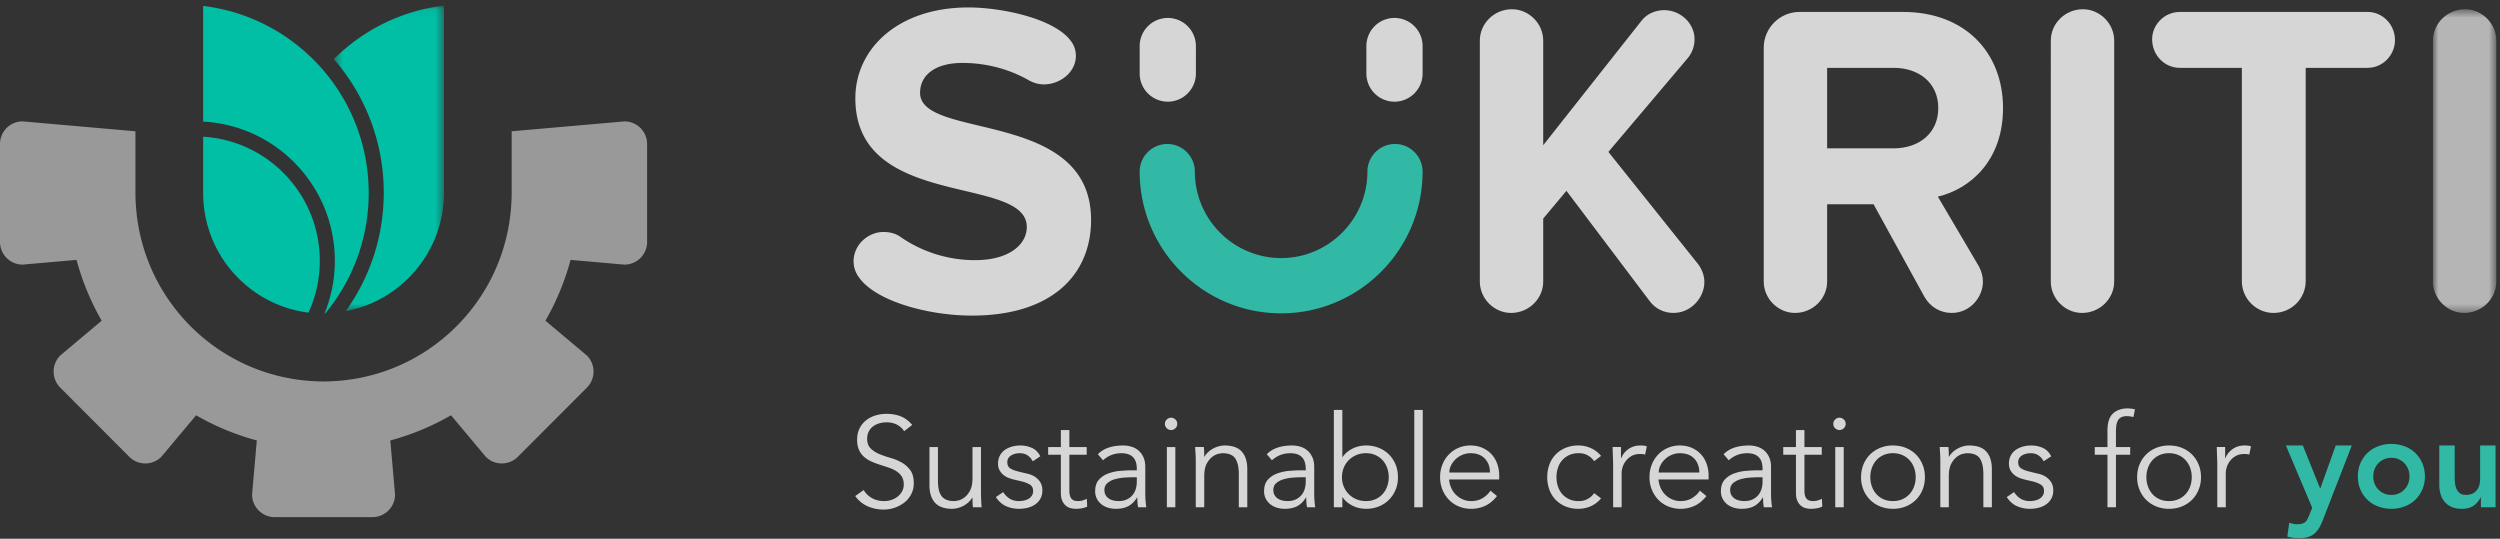 <svg xmlns="http://www.w3.org/2000/svg" xmlns:xlink="http://www.w3.org/1999/xlink" width="297" height="64" viewBox="0 0 297 64">
    <rect x="0" y="0" width="297" height="64" fill="#333333" stroke="none"/>
    <defs>
        <path id="a" d="M.435.068h13.08v36.304H.435z"/>
        <path id="c" d="M.854.503h7.53V36.58H.854z"/>
    </defs>
    <g fill="none" fill-rule="evenodd">
        <path fill="#FFF" d="M74.194 14.421l-13.407 1.175v7.331c0 .355-.012.704-.028 1.053-.006.13-.015.26-.024.39a22.833 22.833 0 0 1-.101 1.13 26.412 26.412 0 0 1-.146 1.065c-.016.1-.035.195-.051.292a22.418 22.418 0 0 1-1.94 5.945c-.388.79-.821 1.55-1.296 2.282-.034.051-.066.104-.099.156a32.756 32.756 0 0 1-.558.805c-.137.19-.277.378-.42.563l-.161.206c-.149.186-.299.372-.452.553-.044.053-.09.104-.135.159-.73.848-1.52 1.64-2.367 2.37-.053.045-.104.091-.159.137a22.991 22.991 0 0 1-2.124 1.594l-.152.097c-.732.474-1.492.91-2.279 1.299a22.353 22.353 0 0 1-5.934 1.943c-.098.017-.194.037-.294.051-.191.033-.387.06-.58.087-.161.022-.321.043-.482.06a18.95 18.95 0 0 1-1.127.1c-.131.01-.26.02-.388.026-.35.016-.699.028-1.052.028-.353 0-.701-.012-1.05-.028-.13-.006-.26-.016-.39-.025a17.893 17.893 0 0 1-1.125-.1 17.24 17.24 0 0 1-.483-.06c-.194-.029-.388-.055-.582-.088-.097-.014-.194-.034-.291-.051a22.131 22.131 0 0 1-8.213-3.242l-.154-.097a22.5 22.5 0 0 1-.594-.411 23.127 23.127 0 0 1-.77-.569c-.07-.055-.14-.109-.208-.164-.187-.147-.37-.297-.553-.45l-.157-.137a22.356 22.356 0 0 1-2.368-2.37c-.044-.055-.09-.106-.136-.16a27.174 27.174 0 0 1-.449-.552l-.163-.206a32.89 32.89 0 0 1-.42-.563l-.149-.21c-.138-.198-.276-.395-.409-.595l-.098-.156a22.171 22.171 0 0 1-2.388-4.927 22.236 22.236 0 0 1-.847-3.3c-.017-.097-.037-.193-.051-.293-.034-.193-.06-.389-.087-.582a25.48 25.48 0 0 1-.113-.98c-.02-.21-.036-.42-.047-.631-.01-.131-.02-.26-.027-.39-.016-.35-.026-.699-.026-1.054v-7.33L2.68 14.42A2.69 2.69 0 0 0 0 17.108V28.75a2.692 2.692 0 0 0 2.68 2.687l6.413-.563a30.273 30.273 0 0 0 2.987 7.223L7.15 42.242a2.7 2.7 0 0 0 0 3.8l8.217 8.233a2.686 2.686 0 0 0 3.792 0l4.14-4.94a30.07 30.07 0 0 0 7.21 2.991l-.562 6.424a2.692 2.692 0 0 0 2.682 2.686h11.62a2.692 2.692 0 0 0 2.683-2.686l-.562-6.424a30.07 30.07 0 0 0 7.21-2.992l4.138 4.94a2.688 2.688 0 0 0 3.793 0l8.218-8.232a2.7 2.7 0 0 0 0-3.8l-4.932-4.145a30.273 30.273 0 0 0 2.988-7.223l6.41.563a2.693 2.693 0 0 0 2.682-2.687V17.108a2.69 2.69 0 0 0-2.682-2.687" opacity=".5"/>
        <g transform="translate(39.228 .595)">
            <mask id="b" fill="#fff">
                <use xlink:href="#a"/>
            </mask>
            <path fill="#00BFA5" d="M.435 6.428A24.104 24.104 0 0 1 6.362 22.29a24.08 24.08 0 0 1-4.523 14.082c6.644-1.238 11.676-7.07 11.676-14.082V.068a22.274 22.274 0 0 0-13.08 6.36" mask="url(#b)"/>
        </g>
        <path fill="#00BFA5" d="M24.136 16.242v6.686c0 7.307 5.46 13.331 12.516 14.212a14.74 14.74 0 0 0 1.34-6.152c0-7.86-6.127-14.283-13.856-14.746"/>
        <path fill="#00BFA5" d="M24.136.706v13.74c8.718.466 15.643 7.693 15.643 16.542 0 2.217-.438 4.332-1.227 6.266l.07-.001a22.308 22.308 0 0 0 5.18-14.325c0-11.454-8.59-20.894-19.666-22.222"/>
        <path fill="#32B9A5" d="M165.725 17.106a3.284 3.284 0 0 0-3.277 3.284c0 5.66-4.598 10.268-10.25 10.268s-10.25-4.608-10.25-10.268c0-1.81-1.471-3.284-3.277-3.284a3.284 3.284 0 0 0-3.278 3.284c0 9.282 7.538 16.834 16.805 16.834s16.804-7.552 16.804-16.834c0-1.81-1.47-3.284-3.277-3.284"/>
        <path fill="#FFF" d="M198.82 37.176c-1.114 0-2.174-.48-2.863-1.437l-9.865-13.07-2.758 3.296v7.491c0 2.02-1.698 3.72-3.82 3.72-2.014 0-3.71-1.7-3.71-3.72V4.818c0-2.02 1.696-3.72 3.816-3.72 2.016 0 3.714 1.7 3.714 3.72V17.25l11.667-14.772c.638-.85 1.698-1.275 2.705-1.275 1.91 0 3.607 1.541 3.607 3.455 0 .796-.265 1.593-.796 2.23l-9.44 11.159 10.66 13.334c.479.64.742 1.383.742 2.127 0 1.86-1.591 3.667-3.658 3.667M217.063 8.059v9.564h7.903c3.023 0 5.302-1.806 5.302-4.783 0-2.974-2.279-4.781-5.302-4.781h-7.903zm13.153 15.302l4.88 8.289c.316.583.477 1.222.477 1.805 0 1.808-1.485 3.721-3.713 3.721-1.326 0-2.545-.692-3.236-1.913l-6.046-10.999h-5.515v9.191c0 2.02-1.697 3.721-3.818 3.721-2.016 0-3.713-1.701-3.713-3.72V5.667c0-2.339 1.91-4.25 4.244-4.25h12.303c7.372 0 11.88 4.833 11.88 11.422 0 6.27-3.924 9.617-7.743 10.521zM247.346 37.176c-2.014 0-3.71-1.7-3.71-3.72V4.818c0-2.02 1.696-3.72 3.816-3.72 2.016 0 3.714 1.7 3.714 3.72v28.638c0 2.02-1.698 3.72-3.82 3.72M281.29 8.059h-7.374v25.343c0 2.073-1.697 3.774-3.817 3.774-2.07 0-3.767-1.701-3.767-3.774V8.06h-7.372c-1.802 0-3.287-1.488-3.287-3.401 0-1.753 1.485-3.24 3.287-3.24h22.33c1.75 0 3.234 1.487 3.234 3.347 0 1.806-1.485 3.294-3.234 3.294" opacity=".8"/>
        <g transform="translate(288.178 .595)">
            <mask id="d" fill="#fff">
                <use xlink:href="#c"/>
            </mask>
            <path fill="#FFF" d="M4.566 36.58c-2.015 0-3.712-1.7-3.712-3.719V4.222C.854 2.203 2.55.503 4.67.503c2.016 0 3.714 1.7 3.714 3.72V32.86c0 2.02-1.698 3.72-3.819 3.72" mask="url(#d)" opacity=".8"/>
        </g>
        <path fill="#FFF" d="M115.459 37.493c-5.145 0-11.508-1.7-13.47-4.622a3.182 3.182 0 0 1-.585-1.806c0-2.019 1.752-3.507 3.553-3.507.69 0 1.433.16 2.017.584a15.514 15.514 0 0 0 8.857 2.763c4.136 0 6.152-1.912 6.152-3.931 0-6.27-20.367-1.967-20.367-15.302 0-5.897 5.092-10.787 13.42-10.787 4.03 0 10.183 1.33 12.144 3.932.425.532.635 1.168.635 1.808 0 2.018-1.961 3.4-3.764 3.4-.636 0-1.273-.16-1.91-.533-2.439-1.38-5.197-2.017-7.796-2.017-3.235 0-5.04 1.434-5.04 3.558 0 5.633 20.314 1.86 20.314 15.09 0 6.483-4.613 11.37-14.16 11.37M138.733 12.08c1.842 0 3.34-1.502 3.34-3.346V5.477a3.347 3.347 0 0 0-3.34-3.346 3.346 3.346 0 0 0-3.34 3.346v3.257a3.345 3.345 0 0 0 3.34 3.345M165.666 2.13a3.345 3.345 0 0 0-3.34 3.346v3.257a3.346 3.346 0 0 0 3.34 3.346c1.842 0 3.339-1.5 3.339-3.346V5.476a3.345 3.345 0 0 0-3.34-3.345M107.413 51.226c-.478-.704-1.175-1.054-2.091-1.054a3.17 3.17 0 0 0-.84.113 2.307 2.307 0 0 0-.74.354c-.22.157-.395.362-.526.61a1.85 1.85 0 0 0-.198.879c0 .489.137.87.412 1.14.274.27.616.492 1.021.666.408.172.853.328 1.337.465s.928.321 1.335.55c.407.23.748.534 1.022.911.276.376.411.891.411 1.542 0 .49-.102.931-.313 1.325-.207.391-.482.72-.823.985a4.003 4.003 0 0 1-2.419.825c-.661 0-1.29-.125-1.885-.374-.594-.25-1.1-.66-1.518-1.232l1.007-.717c.233.398.557.716.974.956.417.24.908.36 1.475.36.274 0 .549-.045.822-.132.275-.087.52-.213.738-.381.218-.168.399-.376.54-.62.142-.245.213-.525.213-.84 0-.377-.08-.69-.235-.941a2.07 2.07 0 0 0-.627-.628 3.982 3.982 0 0 0-.886-.42c-.33-.111-.67-.223-1.022-.335-.35-.112-.693-.239-1.022-.383a3.585 3.585 0 0 1-.887-.542 2.437 2.437 0 0 1-.624-.827c-.158-.33-.237-.746-.237-1.244 0-.522.1-.975.297-1.361.198-.388.465-.71.794-.965.33-.253.704-.442 1.122-.564a4.535 4.535 0 0 1 1.282-.184c.61 0 1.164.097 1.664.29.499.194.96.534 1.388 1.023l-.961.75zM115.578 60.263a7.688 7.688 0 0 1-.038-.575 24.276 24.276 0 0 1-.007-.571h-.031a2.296 2.296 0 0 1-.428.534 2.802 2.802 0 0 1-.58.42c-.214.118-.44.21-.679.275a2.64 2.64 0 0 1-.71.1c-.916 0-1.592-.242-2.03-.726-.436-.484-.656-1.175-.656-2.072v-4.54h1.008v3.96c0 .397.03.748.092 1.054.06.307.166.564.311.772.149.21.347.367.596.474.25.108.561.161.94.161.05 0 .192-.02.426-.062.234-.04.48-.153.74-.337.261-.183.492-.457.695-.825.203-.367.306-.876.306-1.527v-3.67h1.007v5.58a25.492 25.492 0 0 0 .076 1.575h-1.038zM122.69 54.804a1.897 1.897 0 0 0-.61-.704c-.255-.173-.565-.258-.931-.258-.174 0-.349.019-.526.06-.178.041-.34.105-.481.192a1.051 1.051 0 0 0-.344.328.884.884 0 0 0-.13.49c0 .336.117.58.352.733.234.153.585.285 1.052.397l1.024.245c.498.112.913.339 1.242.68.331.342.497.768.497 1.277 0 .388-.078.72-.237 1.002-.157.28-.366.51-.626.686-.259.18-.557.31-.892.392a4.348 4.348 0 0 1-1.022.122c-.55 0-1.062-.104-1.534-.313-.475-.21-.877-.569-1.214-1.078l.87-.597c.203.327.46.586.77.78.31.195.68.29 1.108.29.203 0 .406-.023.61-.068.203-.046.384-.117.543-.214.155-.097.283-.222.38-.374a.995.995 0 0 0 .144-.536c0-.357-.132-.614-.395-.772a3.506 3.506 0 0 0-.963-.374l-.976-.23a7.113 7.113 0 0 1-.496-.153 2.39 2.39 0 0 1-.612-.32 1.965 1.965 0 0 1-.51-.558c-.142-.231-.214-.513-.214-.85a2 2 0 0 1 .223-.963c.146-.274.344-.5.594-.673.25-.173.53-.302.847-.39.316-.086.641-.129.976-.129.499 0 .962.096 1.39.29.428.195.757.525.99.995l-.9.595zM129.1 54.024h-2.06v4.22c0 .265.023.482.075.651a.908.908 0 0 0 .214.389c.09.093.2.156.328.191.127.037.266.053.42.053.173 0 .35-.025.533-.075a2.63 2.63 0 0 0 .504-.2l.046.934c-.377.172-.83.259-1.359.259-.194 0-.394-.025-.603-.077a1.41 1.41 0 0 1-.572-.291 1.59 1.59 0 0 1-.427-.58c-.112-.245-.168-.566-.168-.962v-4.512h-1.51v-.916h1.51V51.09h1.009v2.018h2.06v.916zM134.533 56.7c-.256 0-.574.013-.955.038-.38.026-.748.087-1.098.184a2.404 2.404 0 0 0-.901.45c-.25.205-.375.485-.375.842 0 .234.05.436.145.604.097.167.227.306.392.413.161.107.342.183.54.229.2.045.399.069.603.069.367 0 .684-.062.953-.184.27-.122.496-.287.68-.497a2.01 2.01 0 0 0 .405-.733c.086-.28.13-.579.13-.894v-.522h-.52zm.519-.827v-.183c0-1.23-.61-1.848-1.832-1.848-.835 0-1.562.28-2.182.84l-.612-.718c.672-.694 1.68-1.04 3.023-1.04.346 0 .68.052.998.152.32.102.599.258.833.467.233.209.422.471.566.788.14.315.213.692.213 1.13v3.196a11.053 11.053 0 0 0 .122 1.606h-.978a6.335 6.335 0 0 1-.069-.566 8.284 8.284 0 0 1-.02-.597h-.033c-.294.48-.642.822-1.045 1.033-.402.21-.893.314-1.474.314-.314 0-.62-.045-.914-.131a2.343 2.343 0 0 1-.787-.397c-.228-.18-.411-.399-.548-.658a1.915 1.915 0 0 1-.207-.91c0-.58.151-1.037.45-1.369.3-.33.677-.577 1.129-.74a5.575 5.575 0 0 1 1.45-.307c.514-.04.986-.062 1.412-.062h.505zM138.623 60.262h1.007v-7.154h-1.007v7.154zm1.236-9.907c0 .213-.075.39-.23.527a.732.732 0 0 1-.504.208.728.728 0 0 1-.501-.208.674.674 0 0 1-.23-.527c0-.214.076-.39.23-.528a.733.733 0 0 1 .501-.206c.184 0 .353.07.505.206.154.137.23.314.23.528zM143.018 53.108c.021.193.033.384.039.573.004.188.007.378.007.573h.03c.113-.195.255-.373.429-.535.172-.164.366-.304.579-.421.213-.117.44-.21.68-.276.238-.066.474-.098.71-.098.915 0 1.592.241 2.03.726.435.484.656 1.175.656 2.07v4.542h-1.009v-3.96c0-.795-.138-1.403-.412-1.826-.275-.423-.783-.635-1.526-.635-.05 0-.194.02-.426.06-.235.042-.48.155-.741.338-.26.184-.491.458-.696.825-.201.366-.304.878-.304 1.529v3.669h-1.007V54.68c0-.193-.007-.438-.024-.734a30.527 30.527 0 0 0-.053-.84h1.038zM154.601 56.7c-.256 0-.573.013-.954.038-.38.026-.748.087-1.098.184a2.404 2.404 0 0 0-.902.45c-.25.205-.374.485-.374.842 0 .234.05.436.145.604.097.167.227.306.391.413.162.107.343.183.541.229.199.045.399.069.603.069.366 0 .684-.062.953-.184.27-.122.495-.287.68-.497a2.01 2.01 0 0 0 .405-.733c.085-.28.13-.579.13-.894v-.522h-.52zm.52-.827v-.183c0-1.23-.61-1.848-1.833-1.848-.835 0-1.561.28-2.182.84l-.611-.718c.672-.694 1.68-1.04 3.023-1.04.345 0 .679.052.998.152.32.102.598.258.832.467.234.209.422.471.566.788.141.315.213.692.213 1.13v3.196a11.053 11.053 0 0 0 .122 1.606h-.977a6.335 6.335 0 0 1-.07-.566 8.284 8.284 0 0 1-.02-.597h-.032c-.294.48-.643.822-1.046 1.033-.401.21-.892.314-1.473.314-.315 0-.62-.045-.914-.131a2.343 2.343 0 0 1-.787-.397c-.228-.18-.412-.399-.548-.658a1.915 1.915 0 0 1-.208-.91c0-.58.152-1.037.452-1.369.3-.33.676-.577 1.127-.74a5.575 5.575 0 0 1 1.452-.307c.513-.04.985-.062 1.411-.062h.504zM164.98 56.685c0-.4-.064-.769-.192-1.117a2.7 2.7 0 0 0-.54-.901 2.548 2.548 0 0 0-.848-.604 2.715 2.715 0 0 0-1.121-.222c-.418 0-.8.073-1.146.222a2.81 2.81 0 0 0-.901.604 2.756 2.756 0 0 0-.594.901 2.903 2.903 0 0 0-.213 1.117c0 .398.07.769.213 1.117.143.346.341.646.594.901.254.255.554.457.901.604.346.147.728.222 1.146.222.416 0 .79-.075 1.121-.222.33-.147.614-.35.847-.604a2.7 2.7 0 0 0 .541-.901c.128-.348.192-.72.192-1.117zm-6.518-7.982h1.008V54.3h.03a2.63 2.63 0 0 1 .58-.627c.224-.174.458-.317.703-.429.244-.112.494-.193.755-.244a4.033 4.033 0 0 1 2.275.208c.462.188.86.449 1.197.786.336.336.597.733.787 1.192.188.46.28.958.28 1.499 0 .54-.092 1.04-.28 1.498a3.64 3.64 0 0 1-.787 1.193 3.593 3.593 0 0 1-1.198.787 4.033 4.033 0 0 1-2.274.206c-.26-.05-.51-.133-.755-.245a3.587 3.587 0 0 1-.702-.427 2.658 2.658 0 0 1-.581-.627h-.03v1.193h-1.008v-11.56zM168.015 60.262h1.007v-11.56h-1.007zM177.005 56.134c0-.683-.205-1.236-.61-1.658-.406-.423-.977-.635-1.709-.635-.326 0-.642.063-.947.191a2.63 2.63 0 0 0-1.35 1.246 1.9 1.9 0 0 0-.207.856h4.823zm-4.854.826c.031.357.118.693.26 1.01a2.647 2.647 0 0 0 1.375 1.361c.305.132.634.198.99.198.54 0 1.006-.125 1.398-.375.391-.25.688-.536.893-.863l.777.64c-.428.542-.898.928-1.411 1.162a3.924 3.924 0 0 1-1.657.354 3.793 3.793 0 0 1-1.472-.284 3.447 3.447 0 0 1-1.167-.787 3.744 3.744 0 0 1-.77-1.193 3.91 3.91 0 0 1-.283-1.498 4 4 0 0 1 .275-1.5c.182-.458.437-.855.763-1.191a3.475 3.475 0 0 1 1.144-.787 3.55 3.55 0 0 1 1.42-.284c.538 0 1.022.097 1.448.292.428.193.787.45 1.078.772.29.32.51.698.663 1.13.152.434.23.895.23 1.384v.46h-5.954zM189.383 54.79a2.166 2.166 0 0 0-.725-.674 2.051 2.051 0 0 0-1.061-.275 2.684 2.684 0 0 0-1.122.198 2.468 2.468 0 0 0-1.38 1.507c-.123.35-.185.73-.185 1.139 0 .406.062.786.184 1.14.122.35.3.654.534.909.234.255.517.452.847.596.33.143.706.21 1.122.2.398 0 .751-.094 1.061-.278.31-.182.552-.406.725-.671l.825.627a3.431 3.431 0 0 1-1.207.925 3.638 3.638 0 0 1-1.404.314 3.98 3.98 0 0 1-1.572-.268 3.46 3.46 0 0 1-1.198-.788 3.371 3.371 0 0 1-.755-1.2 4.28 4.28 0 0 1-.26-1.506c0-.54.087-1.043.26-1.506a3.37 3.37 0 0 1 .755-1.201 3.5 3.5 0 0 1 1.198-.787 4.007 4.007 0 0 1 1.572-.268c.488.01.957.116 1.404.314.448.199.85.508 1.207.925l-.825.627zM191.642 55.339c0-.315-.01-.637-.024-.962-.015-.327-.028-.75-.038-1.27h.992v1.33h.03c.072-.193.173-.38.306-.558a2.398 2.398 0 0 1 1.138-.826c.248-.086.53-.13.846-.13.284 0 .534.031.749.093l-.2.994c-.132-.051-.327-.076-.58-.076-.386 0-.717.073-.99.22a2.2 2.2 0 0 0-.689.566 2.47 2.47 0 0 0-.534 1.507v4.036h-1.006v-4.924zM201.88 56.134c0-.683-.204-1.236-.61-1.658-.405-.423-.976-.635-1.708-.635-.326 0-.643.063-.947.191a2.63 2.63 0 0 0-1.351 1.246 1.9 1.9 0 0 0-.206.856h4.823zm-4.853.826c.031.357.118.693.26 1.01a2.647 2.647 0 0 0 1.375 1.361c.304.132.634.198.99.198.54 0 1.005-.125 1.398-.375.391-.25.688-.536.892-.863l.778.64c-.428.542-.898.928-1.411 1.162a3.924 3.924 0 0 1-1.657.354 3.793 3.793 0 0 1-1.472-.284 3.447 3.447 0 0 1-1.168-.787 3.744 3.744 0 0 1-.77-1.193 3.91 3.91 0 0 1-.282-1.498 4 4 0 0 1 .275-1.5c.182-.458.436-.855.763-1.191a3.475 3.475 0 0 1 1.144-.787 3.55 3.55 0 0 1 1.42-.284c.538 0 1.022.097 1.448.292.428.193.787.45 1.078.772.29.32.51.698.663 1.13.151.434.23.895.23 1.384v.46h-5.954zM208.872 56.7c-.256 0-.574.013-.955.038-.38.026-.748.087-1.098.184a2.404 2.404 0 0 0-.901.45c-.25.205-.375.485-.375.842 0 .234.05.436.146.604.097.167.226.306.39.413.162.107.343.183.542.229.198.045.398.069.603.069.366 0 .683-.062.952-.184.27-.122.496-.287.68-.497a2.01 2.01 0 0 0 .405-.733c.086-.28.13-.579.13-.894v-.522h-.52zm.519-.827v-.183c0-1.23-.61-1.848-1.832-1.848-.835 0-1.562.28-2.182.84l-.612-.718c.672-.694 1.68-1.04 3.023-1.04.346 0 .68.052.998.152.321.102.599.258.833.467.233.209.422.471.566.788.14.315.213.692.213 1.13v3.196a11.053 11.053 0 0 0 .122 1.606h-.978a6.335 6.335 0 0 1-.069-.566 8.284 8.284 0 0 1-.02-.597h-.033c-.294.48-.642.822-1.045 1.033-.402.21-.893.314-1.473.314-.315 0-.62-.045-.915-.131a2.343 2.343 0 0 1-.787-.397c-.228-.18-.411-.399-.548-.658a1.915 1.915 0 0 1-.207-.91c0-.58.151-1.037.451-1.369.3-.33.676-.577 1.128-.74a5.575 5.575 0 0 1 1.45-.307c.514-.04.986-.062 1.412-.062h.505zM216.427 54.024h-2.06v4.22c0 .265.024.482.075.651a.908.908 0 0 0 .215.389c.09.093.2.156.328.191.126.037.266.053.419.053.173 0 .351-.025.534-.075a2.63 2.63 0 0 0 .504-.2l.045.934c-.376.172-.829.259-1.358.259-.194 0-.394-.025-.603-.077a1.41 1.41 0 0 1-.572-.291 1.59 1.59 0 0 1-.428-.58c-.112-.245-.167-.566-.167-.962v-4.512h-1.51v-.916h1.51V51.09h1.008v2.018h2.06v.916zM218.027 60.262h1.008v-7.154h-1.008v7.154zm1.237-9.907c0 .213-.077.39-.23.527a.735.735 0 0 1-.504.208.734.734 0 0 1-.503-.208.677.677 0 0 1-.229-.527c0-.214.076-.39.23-.528a.74.74 0 0 1 .502-.206.74.74 0 0 1 .505.206c.152.137.229.314.229.528zM227.582 56.685c0-.4-.065-.769-.191-1.117a2.703 2.703 0 0 0-.543-.901 2.533 2.533 0 0 0-.846-.604 2.705 2.705 0 0 0-1.122-.222 2.71 2.71 0 0 0-1.122.222c-.33.147-.61.35-.84.604a2.784 2.784 0 0 0-.533.901 3.232 3.232 0 0 0-.192 1.117c0 .398.065.769.192 1.117.128.346.305.646.533.901.23.255.51.457.84.604.33.147.706.222 1.122.222.417 0 .79-.075 1.122-.222.33-.147.613-.35.846-.604.234-.255.415-.555.543-.901.126-.348.191-.72.191-1.117m1.098 0c0 .54-.094 1.04-.282 1.498-.188.458-.45.857-.785 1.193a3.584 3.584 0 0 1-1.2.787 4.022 4.022 0 0 1-1.533.284 3.982 3.982 0 0 1-1.518-.284 3.584 3.584 0 0 1-1.2-.787 3.613 3.613 0 0 1-.785-1.193 3.91 3.91 0 0 1-.282-1.498c0-.54.094-1.04.282-1.5.189-.458.45-.855.786-1.191a3.562 3.562 0 0 1 1.2-.787 3.982 3.982 0 0 1 1.517-.284c.56 0 1.072.096 1.533.284.465.189.863.45 1.2.787.335.336.597.733.785 1.192.188.46.282.958.282 1.499M231.473 53.108c.02.193.033.384.038.573.005.188.008.378.008.573h.03c.112-.195.255-.373.429-.535.172-.164.366-.304.579-.421.213-.117.44-.21.68-.276.237-.066.474-.098.71-.098.915 0 1.592.241 2.03.726.435.484.656 1.175.656 2.07v4.542h-1.01v-3.96c0-.795-.137-1.403-.41-1.826-.276-.423-.784-.635-1.527-.635-.05 0-.194.02-.426.06-.236.042-.481.155-.741.338-.26.184-.491.458-.696.825-.201.366-.304.878-.304 1.529v3.669h-1.007V54.68c0-.193-.008-.438-.024-.734a30.527 30.527 0 0 0-.053-.84h1.038zM242.782 54.804a1.897 1.897 0 0 0-.61-.704c-.255-.173-.565-.258-.931-.258-.173 0-.348.019-.526.06-.178.041-.34.105-.481.192a1.051 1.051 0 0 0-.344.328.884.884 0 0 0-.13.49c0 .336.117.58.352.733.234.153.585.285 1.053.397l1.023.245c.498.112.913.339 1.242.68.331.342.497.768.497 1.277 0 .388-.078.72-.236 1.002-.158.28-.367.51-.627.686-.259.18-.557.31-.892.392a4.348 4.348 0 0 1-1.022.122c-.55 0-1.062-.104-1.534-.313-.475-.21-.877-.569-1.214-1.078l.87-.597c.203.327.46.586.77.78.311.195.68.29 1.108.29.203 0 .406-.023.61-.068.203-.046.384-.117.543-.214.155-.097.283-.222.38-.374a.995.995 0 0 0 .144-.536c0-.357-.132-.614-.395-.772a3.506 3.506 0 0 0-.963-.374l-.976-.23a7.113 7.113 0 0 1-.496-.153 2.39 2.39 0 0 1-.611-.32 1.965 1.965 0 0 1-.51-.558c-.143-.231-.215-.513-.215-.85a2 2 0 0 1 .223-.963c.146-.274.344-.5.594-.673.25-.173.53-.302.847-.39.316-.086.641-.129.976-.129.499 0 .962.096 1.39.29.428.195.757.525.99.995l-.9.595zM253.068 54.024h-1.692v6.238h-1.009v-6.238h-1.51v-.916h1.51V51.15c0-.948.22-1.623.656-2.025.438-.404 1.019-.604 1.74-.604.144 0 .288.01.436.03.146.02.291.045.435.076l-.183.918a4.178 4.178 0 0 0-.383-.077 2.77 2.77 0 0 0-.397-.03c-.273 0-.497.045-.672.136a.954.954 0 0 0-.395.39 1.689 1.689 0 0 0-.184.591c-.03.223-.044.463-.044.717v1.836h1.692v.916zM260.38 56.685c0-.4-.065-.769-.192-1.117a2.703 2.703 0 0 0-.542-.901 2.533 2.533 0 0 0-.847-.604 2.705 2.705 0 0 0-1.122-.222 2.71 2.71 0 0 0-1.122.222c-.33.147-.61.35-.84.604a2.784 2.784 0 0 0-.533.901 3.232 3.232 0 0 0-.191 1.117c0 .398.065.769.191 1.117.128.346.306.646.534.901.229.255.51.457.84.604.33.147.705.222 1.121.222.418 0 .791-.075 1.122-.222.33-.147.613-.35.847-.604.234-.255.414-.555.542-.901.127-.348.191-.72.191-1.117m1.099 0c0 .54-.094 1.04-.283 1.498-.188.458-.45.857-.785 1.193a3.584 3.584 0 0 1-1.2.787 4.022 4.022 0 0 1-1.533.284 3.982 3.982 0 0 1-1.517-.284 3.584 3.584 0 0 1-1.2-.787 3.613 3.613 0 0 1-.785-1.193 3.91 3.91 0 0 1-.282-1.498c0-.54.094-1.04.282-1.5.188-.458.45-.855.785-1.191a3.562 3.562 0 0 1 1.2-.787 3.982 3.982 0 0 1 1.517-.284c.56 0 1.072.096 1.534.284.464.189.863.45 1.2.787.335.336.596.733.784 1.192.189.46.283.958.283 1.499M263.416 55.339c0-.315-.009-.637-.023-.962-.015-.327-.028-.75-.039-1.27h.993v1.33h.03c.071-.193.173-.38.305-.558a2.398 2.398 0 0 1 1.138-.826c.249-.086.53-.13.847-.13.284 0 .534.031.748.093l-.2.994c-.132-.051-.326-.076-.58-.076-.386 0-.716.073-.99.22a2.2 2.2 0 0 0-.688.566 2.47 2.47 0 0 0-.534 1.507v4.036h-1.007v-4.924z" opacity=".8"/>
        <path fill="#32B9A5" d="M271.565 52.924h2.014l2.045 5.092h.03l1.831-5.092h1.909l-3.464 8.914a5.63 5.63 0 0 1-.435.909c-.16.26-.344.478-.558.657-.214.178-.464.31-.755.399-.29.085-.638.13-1.046.13-.478 0-.945-.062-1.404-.185l.23-1.65c.14.05.292.093.45.129.158.037.317.054.48.054.224 0 .413-.02.565-.06.153-.043.282-.106.39-.192.105-.088.195-.2.266-.337a7.08 7.08 0 0 0 .229-.498l.351-.87-3.128-7.4zM281.943 56.593c0 .284.048.561.145.826a2.076 2.076 0 0 0 1.108 1.192c.263.122.563.184.9.184.335 0 .635-.062.9-.184a2.1 2.1 0 0 0 1.107-1.192c.096-.265.145-.542.145-.826 0-.284-.049-.561-.146-.826a2.1 2.1 0 0 0-1.107-1.192 2.122 2.122 0 0 0-.9-.184 2.097 2.097 0 0 0-2.007 1.376 2.392 2.392 0 0 0-.145.826m-1.83 0c0-.582.102-1.11.312-1.582.208-.474.49-.88.846-1.215a3.71 3.71 0 0 1 1.267-.78 4.375 4.375 0 0 1 1.557-.276c.55 0 1.068.091 1.556.275a3.71 3.71 0 0 1 1.267.78c.356.337.638.742.847 1.216.209.473.313 1 .313 1.582 0 .582-.104 1.11-.313 1.582-.209.474-.49.88-.847 1.215a3.71 3.71 0 0 1-1.267.78 4.366 4.366 0 0 1-1.556.276c-.55 0-1.069-.091-1.557-.275a3.71 3.71 0 0 1-1.267-.78 3.672 3.672 0 0 1-.846-1.216c-.21-.473-.313-1-.313-1.582M296.47 60.263h-1.739v-1.177h-.03a2.573 2.573 0 0 1-.793.956c-.356.27-.84.405-1.45.405-.49 0-.904-.08-1.244-.238a2.247 2.247 0 0 1-.833-.643 2.503 2.503 0 0 1-.458-.925 4.237 4.237 0 0 1-.136-1.084v-4.633h1.83v3.715c0 .205.01.43.033.68.019.251.073.485.158.703.087.22.22.404.397.551.178.147.431.222.756.222.304 0 .562-.051.77-.154.21-.1.381-.239.52-.413a1.63 1.63 0 0 0 .297-.595c.061-.224.092-.46.092-.704v-4.005h1.83v7.339z"/>
    </g>
</svg>
